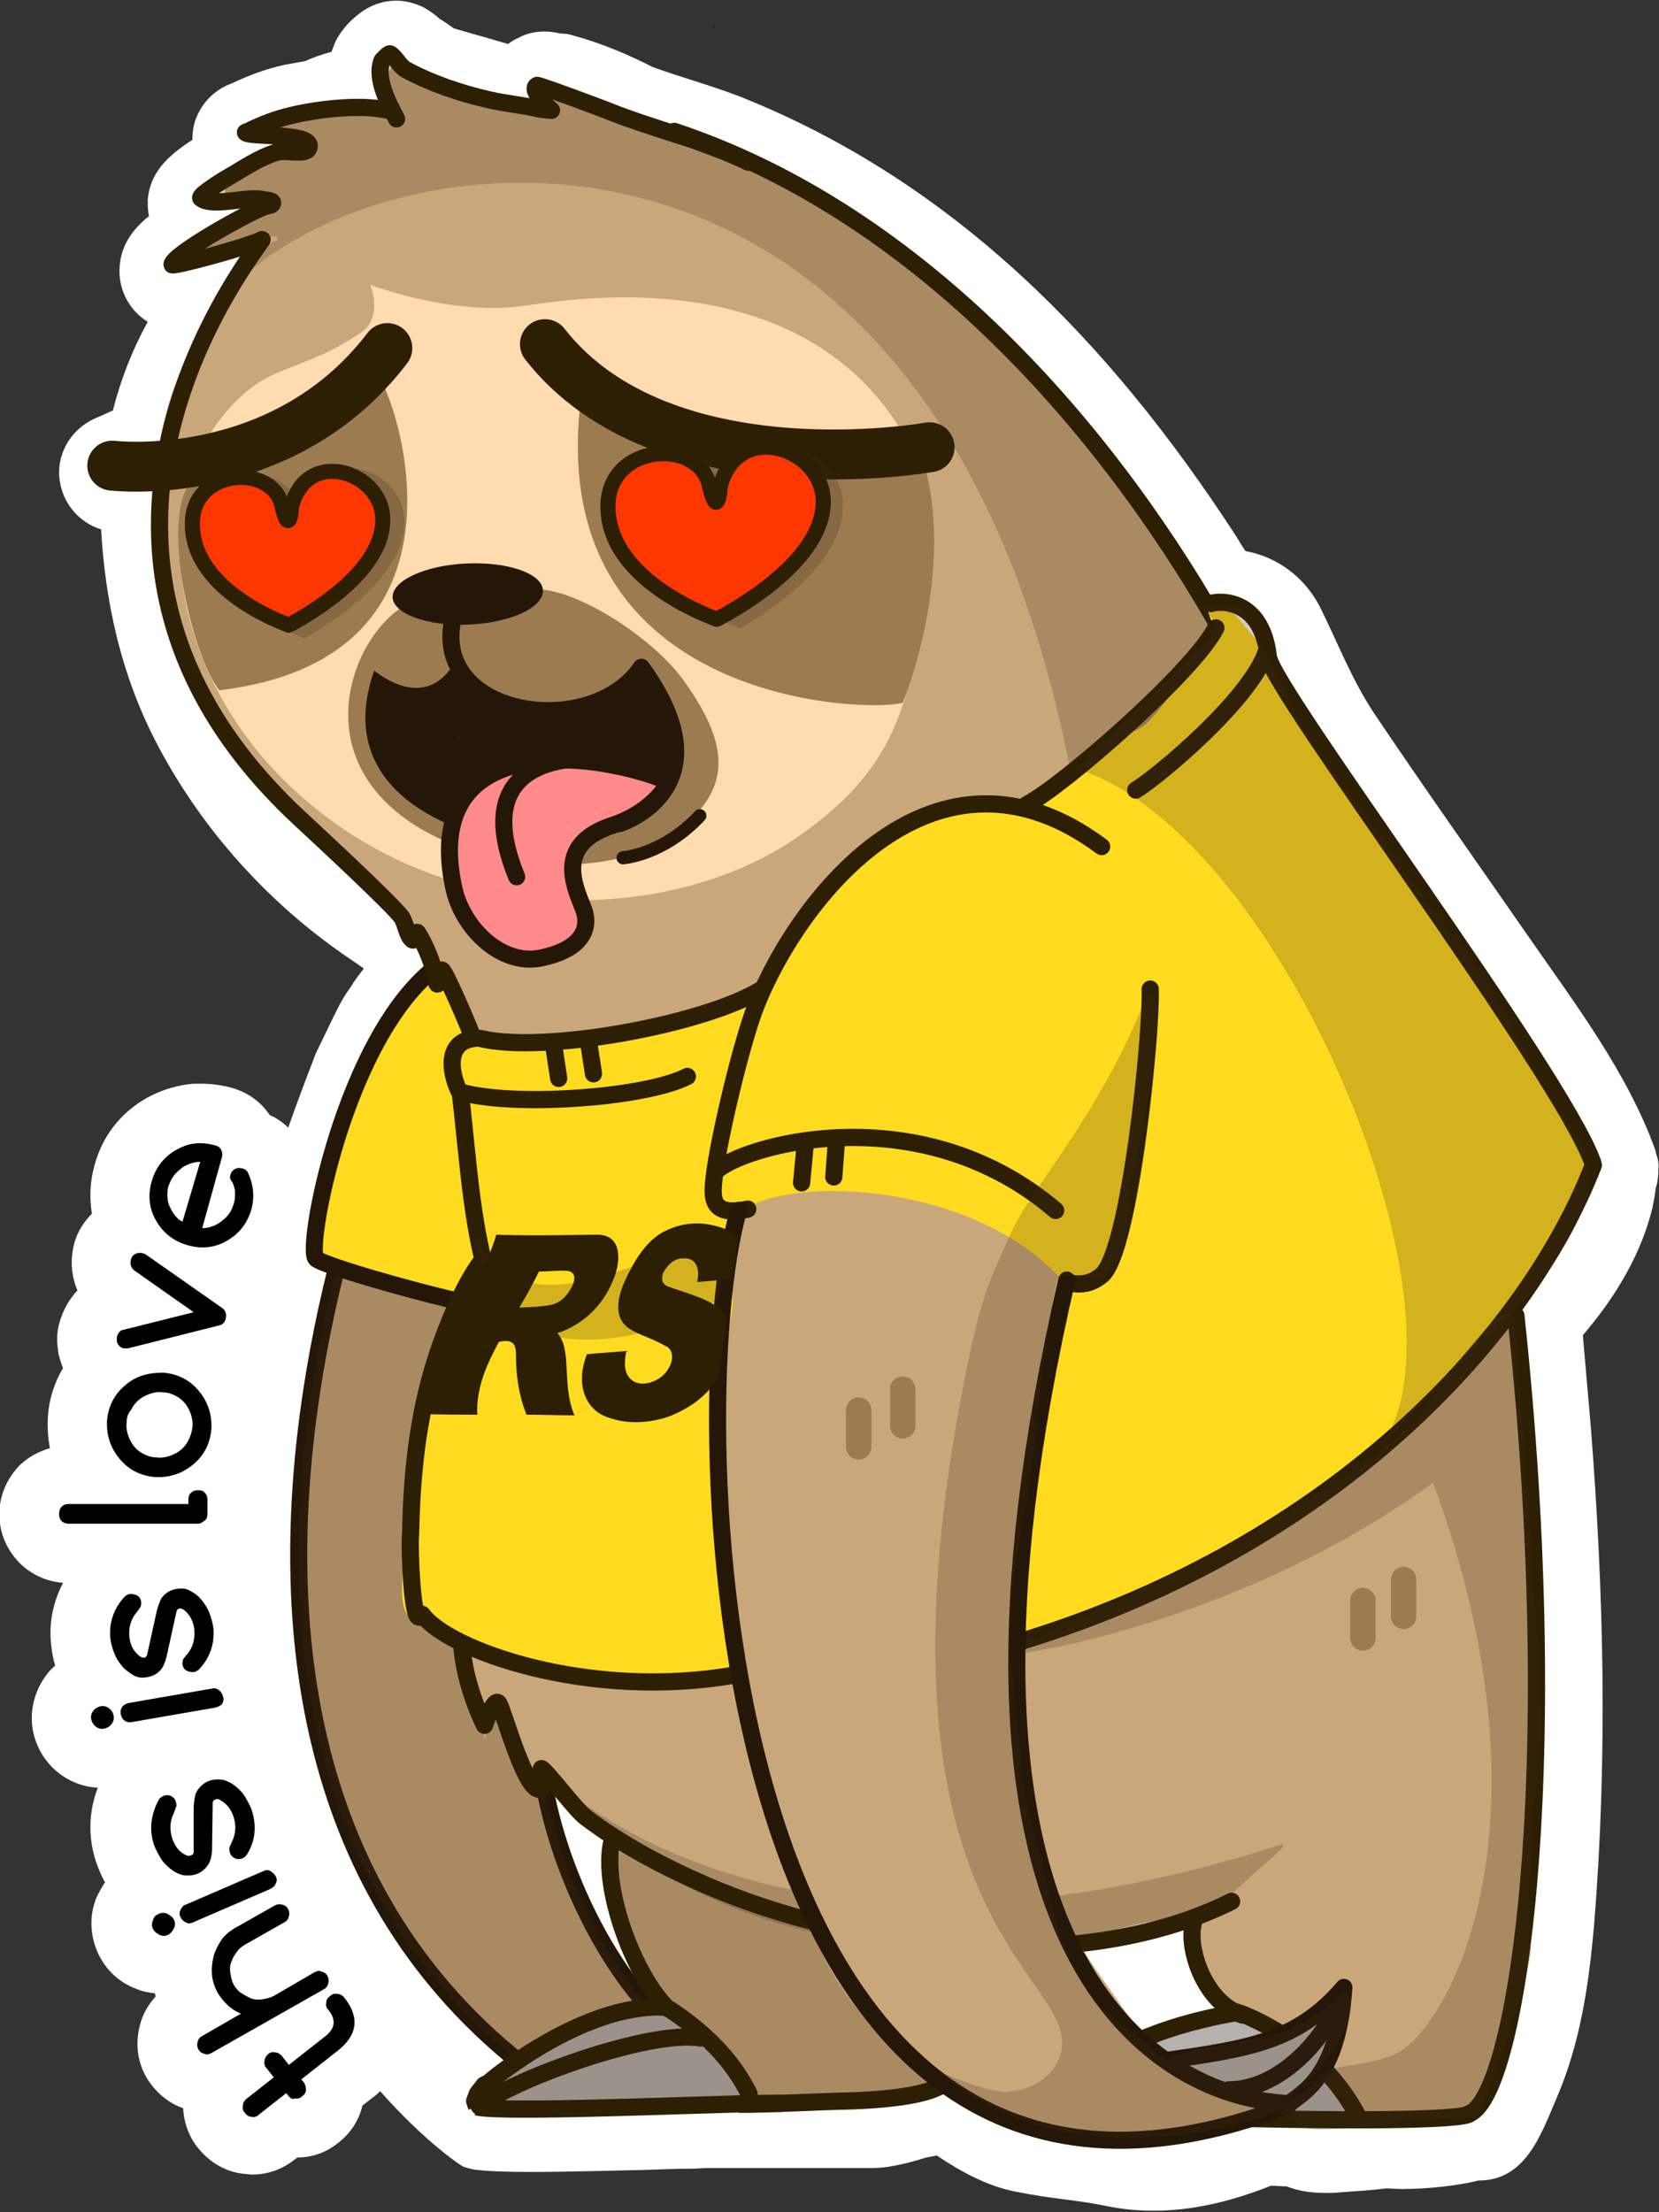 <?xml version="1.0" encoding="utf-8"?>
<!-- Generator: Adobe Illustrator 26.0.3, SVG Export Plug-In . SVG Version: 6.00 Build 0)  -->
<!DOCTYPE svg PUBLIC "-//W3C//DTD SVG 1.1//EN" "http://www.w3.org/Graphics/SVG/1.1/DTD/svg11.dtd">
<svg version="1.1" id="Слой_1" xmlns:x="http://ns.adobe.com/Extensibility/1.0/" xmlns:i="http://ns.adobe.com/AdobeIllustrator/10.0/" xmlns:graph="http://ns.adobe.com/Graphs/1.0/"
	 xmlns="http://www.w3.org/2000/svg" xmlns:xlink="http://www.w3.org/1999/xlink" x="0px" y="0px" width="252.7px" height="336.8px"
	 viewBox="0 0 252.7 336.8" style="enable-background:new 0 0 252.7 336.8;" xml:space="preserve">
<rect x="0" y="0" width="252.7" height="336.8" fill="#333333" stroke="none"/>
<style type="text/css">
	.st0{fill:#FFFFFF;}
	.st1{fill:#CAA77A;}
	.st2{fill:none;stroke:#251707;stroke-width:2.6;stroke-linecap:round;stroke-linejoin:round;stroke-miterlimit:10;}
	.st3{opacity:0.23;fill:#3F2719;}
	.st4{fill:#FFDB1F;}
	.st5{fill:#B6B1AE;}
	.st6{fill:#FFDBAF;}
	.st7{fill:#9D7B51;}
	.st8{fill:none;stroke:#9D7B51;stroke-width:3.87;stroke-linecap:round;stroke-linejoin:round;stroke-miterlimit:10;}
	.st9{fill:#3F2719;}
	.st10{fill:none;stroke:#2D1F04;stroke-width:2.62;stroke-linecap:round;stroke-linejoin:round;stroke-miterlimit:10;}
	.st11{fill:none;stroke:#2D1F04;stroke-width:2.62;stroke-linejoin:round;stroke-miterlimit:10;}
	.st12{fill:none;stroke:#2D1F04;stroke-width:7.6;stroke-linecap:round;stroke-linejoin:round;stroke-miterlimit:10;}
	.st13{fill:#251707;}
	.st14{fill:none;stroke:#2D1F04;stroke-width:3.05;stroke-linecap:round;stroke-linejoin:round;stroke-miterlimit:10;}
	.st15{fill:#2D1F04;}
	.st16{fill:#FC3701;}
	.st17{fill:none;stroke:#2D1F04;stroke-width:2.3;stroke-linecap:round;stroke-miterlimit:10;}
	.st18{fill:#FF8A8A;}
	.st19{fill:none;stroke:#251707;stroke-width:2;stroke-linecap:round;stroke-linejoin:round;stroke-miterlimit:10;}
	.st20{clip-path:url(#SVGID_00000113340398515374635720000008364063346495808429_);fill:#2D1F04;}
</style>
<g>
	<path class="st0" d="M252.3,175.8c-0.1-0.3-0.1-0.6-0.2-0.8c-4.3-11.9-12.5-22.6-19.7-33c-7.7-11.1-15.5-22.1-23.1-33.4
		c-3.5-5.3-5.5-10.7-8.3-16.3c-2.3-4.4-6.4-7.5-11.3-8.4c-0.6-0.9-1.1-1.8-1.7-2.7c-18.9-29-42.6-53.5-75.3-66.5
		c-4.4-1.7-8.9-2.9-13.3-4.5c-3.5-1.8-7.7-3.6-12.1-4.8c-0.6-0.2-1.3-0.3-2-0.3c-0.8-0.2-1.5-0.3-2.4-0.3c-1.4,0-2.8,0.3-4,1
		c-0.5,0.2-1,0.5-1.5,0.9c-1.8-0.5-3.7-1.1-5.6-1.6c-0.9-0.3-1.8-0.5-2.7-0.8c-0.3-0.2-0.7-0.5-1-0.7c-0.3-0.2-0.7-0.5-1.1-0.7
		c-0.6-0.6-1.5-1.2-2.5-1.8c-1.3-0.6-2.7-1-4.1-1c-2.5,0-4.6,1-6.2,2.4c-1.6,1.3-2.8,3-3.3,4.3c-0.1,0.4-0.3,0.7-0.4,1.1
		c-1.6,0.4-2.9,0.9-4,1.4c-1.1,0.2-2.2,0.4-3.3,0.6c-2.7,0.6-5.4,1.6-7.9,2.8c-2.8,1-4.9,3.3-5.7,6.1c-0.2,0.8-0.3,1.7-0.3,2.5
		c-3.9,2.5-6.5,5.1-6.8,9.2c0,0.8,0,1.6,0.2,2.4c-2.5,2-4.5,4.6-4.5,8.4c0,3.2,1.7,6.1,4.3,7.7c-2.3,4.2-4.1,8.7-5.3,13.5l-2.7,1.2
		c-3.7,1.6-6,5.5-5.4,9.5c0.5,3.5,3,6.4,6.3,7.4C16,91,18.2,102.7,24.3,114c12.3,22.9,30.6,32.7,31.1,33.5c-0.7,0.9-1.4,1.8-2,2.8
		c-1.4,2-1.4,2-5.3,10.1c-1.5,3.9-2.9,7.6-4.2,11.3c-0.8-0.8-1.8-1.5-2.8-1.9c-1.4-2.1-3.4-3.5-5.9-4.2c-1.5-0.4-3.1-0.6-4.6-0.6
		c-0.7,0-1.3,0-2,0.1c-2.2,0.3-4.3,1-6.3,2.1c-4,2.3-6.7,5.8-7.9,10.2c-0.7,2.5-0.8,5-0.4,7.4c-0.5,0.5-1,1.1-1.4,1.7
		c-0.8,1.2-1.3,2.5-1.5,3.8c-0.4,2.2-0.1,4.3,0.7,6.2c-0.2,0.2-0.5,0.5-0.7,0.8c-1.1,1.4-1.8,3-2.2,4.7c-0.3,1.4-0.2,2.8,0,4.1
		c0.2,0.8,0.4,1.5,0.7,2.2c-1.3,2.2-2.1,4.6-2.3,7.3c-0.1,1.7,0,3.3,0.3,4.9c-1.7,0.5-3.2,1.3-4.5,2.5c-2,2-3.2,4.7-3.2,7.5
		c0,2.9,1.1,5.5,3.2,7.6c1.8,1.7,4,2.7,6.5,2.9c-1.5,2.9-2.2,6.1-1.8,9.5c0.1,1,0.3,2.1,0.6,3.1c-0.6,0.5-1.2,1.2-1.6,1.8
		c-1.6,2.3-2.3,5.2-1.8,8c0.5,2.8,2.1,5.3,4.4,6.9c1.7,1.2,3.6,1.8,5.5,1.9c-1.4,3.6-1.5,7.5-0.3,11.2c0.4,1.1,0.8,2.2,1.4,3.2
		c-0.5,0.7-0.9,1.5-1.3,2.3c-1.1,2.7-1,5.6,0.1,8.2c1.1,2.6,3.2,4.7,5.9,5.7c0.9,0.4,1.9,0.6,2.9,0.7c0,0.2,0.1,0.3,0.1,0.5
		c-1.1,1.2-2,2.7-2.4,4.4c-0.7,2.7-0.4,5.5,1,7.9c1.3,2.2,3.3,3.9,5.6,4.7c0.1,2.2,0.9,4.4,2.3,6.1c1.8,2.2,4.2,3.6,7,3.9
		c0.4,0,0.8,0.1,1.2,0.1c2.4,0,4.6-0.8,6.5-2.3l0.4-0.3c2.3,0,4.5-0.8,6.3-2.3c1.8-1.4,3.1-3.4,3.6-5.6l1.8-1.4
		c0.3-0.2,0.6-0.5,0.9-0.8c6.9,7.8,12.5,11.5,12.7,11.5c0.3,0.1,0.6,0.2,1,0.3c0.4,0.1,0.8,0.2,1.2,0.2c1.7,0.2,4.2,0.3,8.1,0.3
		c5.2,0,12.3-0.2,17.1-0.3c2.7-0.1,5.3-0.2,7.8-0.2l1.9-0.1l1.3,0h24.1c1.8,0,4.5-0.5,8-1.6c0.5-0.1,1.1-0.2,1.6-0.3
		c3.7,2.5,7.8,4.7,12,5.5c2.5,0.5,5.1,0.9,7.6,1.2c2.3,0.3,4.4,0.6,6.3,1c2.4,0.5,4.8,0.7,7.2,0.7c5.6,0,11.5-1.3,17.8-3.8
		c0.8,0,1.6,0.1,2.4,0.1c1.5,0.6,3.4,1,5.9,1c0.7,0,1.4,0,2.3-0.1c2.6-0.2,4.8-0.3,6.9-0.6c0.8,0,1.6,0.1,2.4,0.1
		c3.4,0,8.2-0.4,11.7-1.3c0,0,0.1,0,0.1,0c7,0,9.4-6.9,11.7-12.3c3.7-8.5,5-17.4,5.8-26.5c2.1-25.6,1.5-50.7-0.5-76.1
		c-0.4-4.6-0.8-9.2-1.2-13.8c5.4-6.3,9-12.8,10.6-19.4c0.2-1,0.4-2,0.5-3c0.3-0.9,0.4-1.8,0.4-2.8
		C252.7,177.4,252.6,176.6,252.3,175.8z M27.4,41.2C27.4,41.2,27.4,41.2,27.4,41.2L27.4,41.2C27.4,41.2,27.4,41.2,27.4,41.2z
		 M46.6,23.2C46.6,23.2,46.6,23.2,46.6,23.2h0.1H46.6z M53.5,16.4c0.1,0,0.1,0,0.2,0c0.1,0,0.2,0,0.3,0
		C53.9,16.4,53.7,16.3,53.5,16.4z M82.8,13.8L82.8,13.8C82.8,13.8,82.8,13.8,82.8,13.8L82.8,13.8z M185.7,92.4c0.1,0,0.2,0,0.2,0
		c0,0,0,0,0,0C185.9,92.4,185.8,92.4,185.7,92.4z"/>
	<path class="st0" d="M42.6,163C42.6,163,42.6,163,42.6,163C42.6,163,42.6,163,42.6,163C42.6,163,42.6,163,42.6,163z"/>
</g>
<g>
	<g>
		<path class="st1" d="M68,149.9c-2.1-1.5-57,112.1,12.8,165.4c14.4,4.2,10.7-1.7,23.4-0.9c2.3,0.1,15.8,1.2,13.6-2.3
			c-3.2-5-8.6,1.7-13.4-1.6c-11.5-7.9-20.7-28.2-22-42.5c-1.2-13,1.1-27.5,7-39.4c3.5-7.1,8.3-18,7.5-26.1
			C95.6,187.7,86,169.2,77.8,157C75.4,153.3,71.4,152.2,68,149.9z"/>
		<path class="st2" d="M68,149.9c-2.1-1.5-57,112.1,12.8,165.4c14.4,4.2,10.7-1.7,23.4-0.9c2.3,0.1,15.8,1.2,13.6-2.3
			c-3.2-5-8.6,1.7-13.4-1.6c-11.5-7.9-20.7-28.2-22-42.5c-1.2-13,1.1-27.5,7-39.4c3.5-7.1,8.3-18,7.5-26.1
			C95.6,187.7,86,169.2,77.8,157C75.4,153.3,71.4,152.2,68,149.9z"/>
		<path class="st3" d="M68,149.9c-2.1-1.5-57,112.1,12.8,165.4c14.4,4.2,10.7-1.7,23.4-0.9c2.3,0.1,15.8,1.2,13.6-2.3
			c-3.2-5-8.6,1.7-13.4-1.6c-11.5-7.9-20.7-28.2-22-42.5c-1.2-13,1.1-27.5,7-39.4c3.5-7.1,8.3-18,7.5-26.1
			C95.6,187.7,86,169.2,77.8,157C75.4,153.3,71.4,152.2,68,149.9z"/>
		<path class="st4" d="M68.8,145.7c-15.5,8.5-22.3,43.8-20.7,45.9c1,1.3,24.9,7.8,27.3,7.5c5.6-0.8,4-2.9,4.9-7
			c2.5-11.2,3.1-22-1.2-32.7c-1.3-3.2-3.5-8-7.2-8.7C69.9,150.3,81.9,138.5,68.8,145.7z"/>
		<path class="st2" d="M68.8,145.7c-15.5,8.5-22.3,43.8-20.7,45.9c1,1.3,24.9,7.8,27.3,7.5c5.6-0.8,4-2.9,4.9-7
			c2.5-11.2,3.1-22-1.2-32.7c-1.3-3.2-3.5-8-7.2-8.7C69.9,150.3,81.9,138.5,68.8,145.7z"/>
		<path class="st5" d="M188.9,306.7c-7.4,3-14.7,2-21.2,7.5c-1.1,0.9-4.7,4.1-4.2,5.7c0.8,2.7,6.7,2,8.8,2.1
			c8.1,0.2,16.5,1.2,24.6,1.4c1.5,0,9.1,0.9,9.4-1.2c0.6-5.2-10.2-9-12.7-11.7"/>
		<path class="st5" d="M102,305.2c-8.3-0.2-17.6,3.5-24.1,8.5c-0.6,0.5-5.7,5.3-5.2,6c1.3,1.9,7.7,0.5,9.6,0.7
			c8.1,0.9,16.8-0.6,25-0.4c1.4,0,6.8,1,7.6-0.6c1.2-2.3-5.3-6.3-6.5-7"/>
		<path class="st1" d="M39.9,37.1c-2.4,0-8.6,12.1-10,14.6c-10.4,18.2-6.6,39.5,1.7,57.8c2.1,4.7,29.8,29.3,29.1,27.7
			c-0.2-0.5,11.5,24.2,15.8,25.3c16.6,4.1,10.3-2.5,26.9-2.5c4.2,0,15.3-4.8,18.7-8.3c2.9-2.9,3.8-6.7,6.2-10
			c3.2-4.5,10.6-9.9,15.8-11.9c5.3-2.1,12-0.8,17.2,0.5c1.3,0.3,5.4,2,6.7,0.7c2.2-2.2,3.2-8.5,2.6-11.2c-1.5-7.3,6.5-0.4,5.1-7.4
			c-1-4.8,11.9-13,9.3-17.2c-31.1-49.6-36.6-47.9-52.4-59.3c-3.9-2.9-12.2-7.8-16.7-10.1c-4.4-2.2-9.2-2.1-13.6-4.3
			c-5.7-2.9-12-6.6-18.1-8.1c-1.6-0.4,0.6,2.3,0.5,2.6c-0.2,0.4-4,0.3-4.5,0.2c-5.1-1-10.4-0.9-15.3-3.1c-0.8-0.4-3.8-3.4-4.8-3.1
			c-2.9,1,1.4,9.1,1.4,9.1s-0.4-0.7-0.7-1c-1.4-1.1-4.6-2-6.4-2.4c-3.9-0.8-5.5,1.7-8.8,2.4c-0.4,0.1-4.3,1.1-4.3,1.2
			c0,0.8,6.2,1.8,6.2,2.6c0,0.7-1.4,0.4-1.7,0.5c-1.8,0.3-12.2,4.6-11.5,6.9c0.3,1,5.8,1,6.9,1.7c0.3,0.2,1,0.2,1,0.2
			s-4.3,0.7-6.4,1.2C32.9,33,27.5,39,32.2,39"/>
		<path class="st1" d="M234.2,248.1c0.8,6.3-1.7,56.8-4.5,62.5c-2.9,5.9-5.3,8.8-5.7,11.1c-0.2,1.4-12.8,2.7-16,1.4
			c0,0-7.4-9.2-9.8-11c-2-1.5-0.5-1.8-5.2-3.8c-2.9-1.2-6.5-1.2-9.2-4c-2.6-2.6-0.5-9.4-3.3-11.3c-2.8-1.8-8.4,0.5-17.3,2.4
			c-8.9,1.9-15.5,1.5-24.1-0.7c-1.5-0.4-1.3,2.5-0.5,5.8c0.8,3.7,2.3,7.9,2.9,8.7c0.4,0.7,4.6,5.5,3.5,6.6
			c-2.2,2.3-18.5,4.5-21.2,4.5c-3.1,0-5.9-1.3-8.8-0.8c-0.7,0.1-2.1,0-2.1,0s1.6,0.7,1.4,0.2c-0.3-0.9-2.2-2.5-2.8-3.3
			c-2.3-3.1-6.1-7.5-8.8-10.1c-2.2-2.2-2.9-4.3-4.4-7.2c-2.1-4.2-3.5-9.4-4.7-14.1c-0.3-1.1,0.4-5-0.6-5.7c-6.4-4.9-7-8.6-10.6-9.2
			c-3.7-0.6-5.4-7.1-6-9.9c-1.4-7-2.7,10-2.7,2.7c0-1.2-4-13-3.2-13.5c1.5-1.1,2.6-0.9,4.3-0.9c6,0,10.9-0.4,16.9,1.2
			c3.9,1.1,7.1,3.6,11.3,4c6.4,0.6,12.8-1,19.2-0.5c6.2,0.5,11.4,1.5,16.6,0.5c1.2-0.2,7.9,6.8,8.6,6.1c0.9-0.9-1.7-13,0.3-13.5
			c3.5-0.9,6.3,2.6,9.6,3.2c8.1,1.6,14.7-9.7,14.3-13.9c-0.4-4.2,14.1-3.9,15.4-7.1c1.4-3.5,4.1,3.9,5.5,0.2
			c1.7-4.6-0.3-11.4-1.3-16.1c-0.6-3-3.3-11-1.8-14.1c2.7-5.3,19.6-13.9,25.3-15.2c5.2-1.2,11.1-2.3,16.4-0.9
			c6.5,1.6-2.4,9.5-0.4,22.8c0.8,5.4,4.1,26.5,3.9,42.6"/>
		<path class="st6" d="M28.5,74.2c2-8.1,7.5-13.9,11.3-16.2c3.8-2.3,8.6-2.9,15.1-7.3c3.6-2.4,1.5-7.3,1.5-7.3
			c1.3,0.4,13.2,4.8,23.9,3.1c26.8-4.2,47.8,2.4,57.8,20.5c2.2,4.1,5.7,13.4,3.3,23.8c-3.4,15.1-3.6,25.4-20,36.7
			c-19.5,13.5-55.9,14.9-79.7-10.3C31.2,106,24.7,89.4,28.5,74.2z"/>
		<path class="st7" d="M67.6,91.6c-6.8-3.4-17.9,10.5-13.6,23.1c5.9,17.2,37.2,21.6,49.2,11.9c7.3-5.9,8.9-11.9,1-22.9
			C99,96.4,85,87.7,79.2,90.1"/>
		<path class="st7" d="M28.5,74.2c-3.7,6.7,0.9,25.7,4.9,30.9c41.2-4.9,26.5-45.5,24.3-47.6c-1.2-1.2-17.1,13.7-19.5,14.1
			C34.8,72.4,30,71.5,28.5,74.2z"/>
		<path class="st7" d="M88.6,59.8c-6.5,47.3,43.4,48.8,48.9,47.2c2.1-5.1,8.8-25.8,1.4-41.3c-0.7-1.4-10.7,3.2-12.1,3.5
			C115,71.2,89.2,55.2,88.6,59.8z"/>
		<line x1="122.3" y1="199.4" x2="122.2" y2="205.1"/>
		<line class="st8" x1="122.3" y1="199.4" x2="122.2" y2="205.1"/>
		<line x1="207.6" y1="243.7" x2="207.6" y2="249.4"/>
		<line class="st8" x1="207.6" y1="243.7" x2="207.6" y2="249.4"/>
		<line x1="213.8" y1="240.5" x2="213.8" y2="246.1"/>
		<line class="st8" x1="213.8" y1="240.5" x2="213.8" y2="246.1"/>
		<path class="st3" d="M27.6,38.8c4,0,7.5-1.1,11.4-2c1.1-0.3,3.3-1.5,3.3-0.3c0,0.2-0.5,0.2-0.7,0.3c-3.4,2-6.1,4.9-8,8.4
			c-0.7,1.2-2.5,4.5-2,3.7c15.3-27.7,113.5-48.8,133,77.3c0.2,1-14-0.2-13,0.1c2,0.7,3.3,21.2,5.8,22.1c1.1,0.4,11.1-17.5,12-18.1
			c1.4-1,25.4-5.2,18.6-26.8c-11.4-35.9-56-69.9-59.8-72c-14.4-8-43.9-16.9-44.6-17.1c-0.1,0-2.7,1.6-4,1.3
			c-4.8-0.8-10.2-2.6-15.1-4c-0.7-0.2-5.2-3.7-5.4-3.3c-0.5,1.1-0.9,7.2-0.3,8c0.4,0.6,2.8-0.3,2-0.3c-6.2,0-14.1,2-20.8,3.3
			c-0.2,0-0.7,0.1-0.7,0.3c0,1.9,8.7,0.7,8.7,2c0,1-12.1,4.4-13.7,5.7c-0.5,0.4-2.5,1.9-2,2.3c1.6,1.6,5.6-0.4,7.7,0.7"/>
		<path class="st9" d="M123.7,293.6c0,0.2,0,0.4,0,0.7"/>
		<path class="st3" d="M95.5,281.6c-1.6-1.5-2.2,6.8-2.1,7.5c0.5,6.4,3.3,11.8,7.2,16.9c0.1,0.2-0.8-1.5-0.9-1.3
			c-0.2,0.7-4.4,2.5-5.2,2.6c-2.4,0.5-24.5,8.8-21.4,13.4c0.1,0.1,22.9-0.3,24.8-0.3c12.4,0,22.1,0,34.5,0c1.8,0,10.8-2.6,11.8-4.1
			c1.4-2.1-3.1-9.5-3.8-11.3c-0.4-1-2.2-9.9-2.4-10c-3.9-2.6-12.6-1.6-17-2.7C113.8,290.5,100.9,286.8,95.5,281.6z"/>
		<path class="st3" d="M186.5,290.2c-1-1.1,11.7-10.3,8.5-9.3c-78,25-109.6-10.4-110.4-9.2c-0.3,0.4,4.3,4,4.6,4.4
			c5,5.5,9.8,8.3,16.5,11.7C142.1,306,187.7,291.6,186.5,290.2z"/>
		<path class="st10" d="M39.9,36.5c-0.1,0.8-38.3,46.5,5.2,87.6c2.9,2.7,14.9,13.8,16.1,15.6c0.6,0.9,0.8,2.8,1.6,3.4
			c0.4,0.3,0.6-1.4,0.8-1.1c1.1,1.7,1.9,3.8,2.5,5.6c0.2,0.7,0.4,2.8,0.6,2.1c0.1-0.2-0.2-1.9,0.6-2c0.4-0.1,4.3,9,4.6,10"/>
		<path class="st10" d="M39.9,36.5c-2.2,1.1-13.7,4.2-13.7,3.8c0-1.5,12-8.2,14.3-8.9c0.3-0.1,0.9-0.1,1-0.4
			c0.2-0.5-0.9-0.5-1.4-0.6c-2.3-0.6-7.7,1.2-9.5-0.2c-0.5-0.4,3.5-2.8,3.8-3c2.5-1.4,5-3.2,7.7-4c1.6-0.5,5,0.7,5-1
			c0-2-9-1.3-9.7-2c-0.1-0.1,0.3-0.1,0.4-0.2c2-1,4.3-1.9,6.5-2.4c4.1-1,11.4-1.9,15.5-0.6"/>
		<path class="st10" d="M60.4,18.1c-1.2-2.3-3.3-6.2-2.2-8.9c0.1-0.1,1-1.1,1.2-1c0.8,0.4,1.4,1.8,2.4,2.4c3.9,2.1,8.3,3.6,12.7,4.6
			c2.6,0.6,5.2,0.8,7.7,1.4c0.6,0.1,1.8,0.2,1.8,0.2s-3.5-3.1-2.2-3.8c0.2-0.1,10.2,3.6,11.1,4c7.1,2.8,14.3,4.4,21.1,7.7"/>
		<path class="st10" d="M70.3,248.8c-0.1,6.9,3.5,13.9,3.5,13.9s1.5-4.5,2.2-3.3c0.8,1.4,4.1,13.7,6.3,13c0.1,0,0-3.3,0.2-3.1
			c0.8,0.4,5.2,6.3,6.7,7.4c5.4,4.1,11.8,7.5,18,10.2c23.1,10.1,57.4,14.1,80.4,2.6"/>
		<path class="st10" d="M93.4,279.7c-2.2,6.7,3,21,8.3,26.1"/>
		<path class="st10" d="M138.3,295.9c0.2,4.7,2.1,14.8,5.9,18.6"/>
		<path class="st10" d="M100.9,305.6c-12.2-0.4-26.1,11-27,12"/>
		<path class="st10" d="M112.8,320.4c5,0,11.2-0.4,16.3-0.5c3-0.1,16.5-0.5,15.7-4.7"/>
		<path class="st10" d="M182.1,291.9c-1.8,3.5,1,12.9,7.1,14.9"/>
		<path class="st10" d="M230.9,200.3c7.6,71.2-0.1,119.7-7.3,121.6"/>
		<path class="st10" d="M188.5,306.4c-17.2,3-23.8,9-27.9,14.1"/>
		<path class="st10" d="M160.7,320.8c1.8,1.5,61.6,3,63.2,1"/>
		<path class="st10" d="M102.7,20c36.1,12,64.5,43.2,82.8,75.1"/>
		<path class="st10" d="M102.1,306c5.1,3.4,9.3,7.4,12,12.8"/>
		<path class="st10" d="M189.1,306.6c7.7,3.1,14.3,8.8,18,16.1"/>
		<path d="M72.6,320.8c4.8,1.1,44.4-0.9,46.7-0.5"/>
		<path class="st11" d="M72.6,320.8c4.8,1.1,44.4-0.9,46.7-0.5"/>
		<polyline points="74.2,317.2 73.7,317.5 72.7,318.8 72.3,319.9 72.6,320.8 		"/>
		<polyline class="st11" points="74.2,317.2 73.7,317.5 72.7,318.8 72.3,319.9 72.6,320.8 		"/>
		<path class="st10" d="M73,320.7c4.7-3.9,25.8-11.7,33.7-10.4"/>
		<path class="st10" d="M162.5,320.6c7.3-3.7,16.2-6.3,25-7.4c3.8-0.5,7.6-0.6,11.3-0.5"/>
		<path class="st12" d="M83,52.4c18,23,58.6,15.7,58.6,15.7"/>
		<path class="st12" d="M59,53C43,74,17.1,70.9,17.1,70.9"/>
		<path class="st13" d="M59.8,91c-0.1-2.6,4.9-4.9,11.2-5.2c6.3-0.3,11.6,1.5,11.7,4.1c0.1,2.6-4.9,4.9-11.2,5.2
			C65.2,95.4,60,93.5,59.8,91z"/>
		<path class="st14" d="M116.1,70.9c0.2-0.1,0.4-0.3,0.6-0.4"/>
		<path class="st15" d="M108.6,4c0-0.1,0.1-0.1,0.2-0.1c0.1,0,0.2,0,0.2,0.1c0,0.1-0.1,0.1-0.2,0.1C108.6,4.1,108.6,4,108.6,4z"/>
		<path class="st15" d="M110.4,75.3c-0.3,0-0.6-0.1-0.9-0.1"/>
		<path class="st4" d="M71.1,159.1c1.1-0.7-3,1.3-2.2,4.7c1.6,6.4,1.2,14.2,3,20.8c0.4,1.4,2.5,6.3,2.2,7.5c-0.5,2-3.6,4.5-4.5,6.8
			c-2.8,6.9-5.9,15.6-6.8,22.9c-0.5,3.9,0.6,8.5-0.4,12.4c-0.7,2.9-2.4,9.6,0.4,11.5c1.6,1.1,2.2-0.2,3.8,0.2c2.1,0.5,4.4,4.4,7,5
			c8,2,28.3,8.8,36.2,3.6c1.7-1.1,2.4-6.1,0.4-6.1c-1.8,0-1.3,4.1,0,5.4c0.9,0.9,6.4,0.8,7.7,0.5c6.5-1.3,13.7-2.5,20.4-3
			c3.2-0.3,6.7,1.1,9.9,0c9.6-3.2,19.3-5.7,28.9-9.5c5.5-2.2,9.9-6.6,15.1-9.5c14.5-8.1,26.2-19.1,35.3-32.8
			c4.4-6.6,13-13,14.7-21.3c1.3-6.6-7.7-14.7-11.3-19.5c-9-12-16-25.5-25.1-37.7c-2.4-3.1-6.2-6.9-7.2-10.9
			c-0.6-2.2-10.9-20.6-14.3-18.3c-0.8,0.5,2.9,5,1.8,5.6c-3.9,1.9-7.6,8.9-11.3,12.6c-1.6,1.6-4.4,1.9-6.3,3.4
			c-3.7,2.9-7.7,8.7-12.6,9.9c-2.3,0.6-4.2-1.2-6.5-0.9c-3.7,0.5-13.3,3-16,5.7c-3.5,3.5-9,8.9-11.7,12.9c-1.9,2.9-2.8,6.9-5.4,9.5
			c-7.3,7.3-21.6,3.9-30.7,7.5c-4.5,1.8-10.2-0.6-14.7,0.5C70.1,158.7,68,161,71.1,159.1z"/>
		<path class="st4" d="M71.1,160c1.1-0.7-3,1.3-2.2,4.7c1.6,6.4,1.2,14.2,3,20.8c0.4,1.4,2.5,6.3,2.2,7.5c-0.5,2-3.6,4.5-4.5,6.8
			c-2.8,6.9-5.9,15.6-6.8,22.9c-0.5,3.9,0.6,8.5-0.4,12.4c-0.7,2.9-2.4,9.6,0.4,11.5c1.6,1.1,2.6,2,4.1,2.4c2.1,0.5,4,2.2,6.6,2.8
			c8,2,28.3,8.8,36.2,3.6c1.7-1.1,2.4-6.1,0.4-6.1c-1.8,0-1.3,4.1,0,5.4c0.9,0.9,6.4,0.8,7.7,0.5c6.5-1.3,13.7-2.5,20.4-3
			c3.2-0.3,6.7,1.1,9.9,0c9.6-3.2,19.3-5.7,28.9-9.5c5.5-2.2,9.9-6.6,15.1-9.5c14.5-8.1,27.3-17.2,36.4-30.9
			c4.4-6.6,12-14.9,13.6-23.2c1.3-6.6-7.7-14.7-11.3-19.5c-9-12-16-25.5-25.1-37.7c-2.4-3.1-6.2-6.9-7.2-10.9
			c-0.6-2.2-7.5-18.7-14.3-18.3c-0.9,0.1,2,4.4,0.9,5c-3.9,1.9-6.7,9.5-10.4,13.1c-1.6,1.6-4.4,1.9-6.3,3.4
			c-3.7,2.9-7.7,8.7-12.6,9.9c-2.3,0.6-4.2-1.2-6.5-0.9c-3.7,0.5-13.3,3-16,5.7c-3.5,3.5-9,8.9-11.7,12.9c-1.9,2.9-2.8,6.9-5.4,9.5
			c-7.3,7.3-21.6,3.9-30.7,7.5c-4.5,1.8-10.2-0.6-14.7,0.5C70,159.5,67.9,161.9,71.1,160z"/>
		<path class="st13" d="M69.3,100.8c-4.6,7.9-12,1.5-12.3,1.3c-6.3,17.8,11.1,24.5,19.9,25.9c9.1,1.5,18.8-3.3,24.8-10.8
			c3.3-4.2,1-11.7-3.9-15c-0.3-0.2-5.2,4.2-6.7,4.7C83.9,109.3,71.7,107.6,69.3,100.8z"/>
		<path class="st1" d="M162.1,195.3c1,1.1-0.1-0.6-2.4,10.3c-3.6,16.9-7.6,43.4-1.9,73.6c2.7,14,9.5,20.6,17,32
			c2.7,4,7.6,6,12.6,7.1c1.7,0.4,8.7,2.3,7.2,3c-8.1,4-16.4,6.7-25.1,5c-4.3-0.9-9.5-1.3-13.9-2.2c-4.7-0.9-10.2-5.1-14-7.8
			c-4-2.8-6.5-5.1-9.7-8.8c-9.8-11.2-11.4-23.9-15.4-37.5c-1.7-5.8-2.9-7.9-3.9-18c-1-10.1-2.7-29.1-2.7-29.1s0.2-16.3,1.5-22.8
			c1-5.2-2.5-12.8,1.9-15.9C121,178.9,149,180.1,162.1,195.3z"/>
		<path class="st3" d="M45.2,76.8c-1.8-7-14.6-6-14.6,3.4c0,11.5,15.9,16.9,15.7,17s15.5-7.9,15.3-17.9c-0.1-7.9-12.1-12-14.7-2.5
			c-0.2,0.7-0.1,2.1-0.5,2.7C45.9,80.1,45.2,76.8,45.2,76.8z"/>
		<path class="st3" d="M111.5,74.3c-1.9-7.4-15-6.3-14.9,3.5c0,12.2,16.3,17.9,16.1,17.9c-0.2,0,15.9-8.3,15.7-18.9
			c-0.1-8.3-12.4-12.7-15.1-2.6c-0.2,0.7-0.1,2.2-0.6,2.8C112.1,77.8,111.5,74.3,111.5,74.3z"/>
		<path class="st10" d="M167.8,128.9c-25.4-18.9-46.1,7.8-52.6,24.1c-2.2,5.5-5.7,20.2-6.4,26.1c-0.4,3.3-0.6,6.2,5.1,5"/>
		<path class="st10" d="M109,178.4c3.4-3.7,30.7-12.1,51.8,5.9"/>
		<path class="st10" d="M162.7,195.3c0.7,0.1,2.9,0.8,5.2-1.2c4.2-3.8,7.5-36.3,7.3-43.5"/>
		<path class="st10" d="M156.4,122.5c5.5-2.8,25.5-20.3,28.8-26.9"/>
		<path class="st10" d="M72.3,158.1c-4.4,0.5-3.8,5-2.4,8"/>
		<path class="st10" d="M70.1,166.4c1.3,10.5,1.7,22.1,5.5,32.1"/>
		<path class="st10" d="M73.6,191.7c-3.1,3.9-5.8,11-6.9,14.3c-2.5,7.4-3.6,15.1-4,22.9c-0.1,1.8-0.1,3.6-0.2,5.4
			c-0.1,1,0.2,12.5,1.4,11.9"/>
		<path class="st10" d="M64.3,245.8c3.8,5.4,25.4,13.2,47.8,9.2"/>
		<path class="st10" d="M242.7,177.4c-10,25.8-38.9,57.7-87.1,72.5"/>
		<path class="st10" d="M184.5,91.9c0-0.2,7.6-1.7,8.7,8.1c0.5,4.9,44.5,63.3,49.4,77"/>
		<path class="st10" d="M73.1,158.1c9.7,2.4,34.1-2.1,42.8-7.4"/>
		<path class="st10" d="M70.2,166.3c4.4,1.2,11.9,1.4,19,0.8c6.5-0.5,12.6-1.7,15.5-3.2"/>
		<path class="st10" d="M192.9,99.2c-2.5,7.4-16.6,19.1-19.9,21.1"/>
		<path class="st16" d="M42.9,76.8c-1.7-6.3-13.7-5.4-13.6,3c0,10.5,14.9,15.4,14.7,15.4c-0.2,0,14.5-7.1,14.3-16.2
			c-0.1-7.1-11.3-10.9-13.8-2.2c-0.2,0.6-0.1,1.9-0.5,2.4C43.5,79.8,42.9,76.8,42.9,76.8z"/>
		<path class="st17" d="M42.9,76.8c-1.7-6.3-13.7-5.4-13.6,3c0,10.5,14.9,15.4,14.7,15.4c-0.2,0,14.5-7.1,14.3-16.2
			c-0.1-7.1-11.3-10.9-13.8-2.2c-0.2,0.6-0.1,1.9-0.5,2.4C43.5,79.8,42.9,76.8,42.9,76.8z"/>
		<path class="st16" d="M108,73.7c-1.9-7.1-15.4-6.1-15.4,3.4c0,11.7,16.8,17.2,16.6,17.2c-0.2,0,16.4-8,16.2-18.1
			c-0.2-8-12.7-12.2-15.6-2.5c-0.2,0.7-0.1,2.1-0.6,2.7C108.7,77,108,73.7,108,73.7z"/>
		<path class="st17" d="M108,73.7c-1.9-7.1-15.4-6.1-15.4,3.4c0,11.7,16.8,17.2,16.6,17.2c-0.2,0,16.4-8,16.2-18.1
			c-0.2-8-12.7-12.2-15.6-2.5c-0.2,0.7-0.1,2.1-0.6,2.7C108.7,77,108,73.7,108,73.7z"/>
		<path class="st18" d="M101.7,118.9c0.2,0.3-2.7-1.5-10.1-2.7c-7.3-1.2-26.9-2-22.5,18.9c1.3,6.2,7.2,11.9,13.1,10.8
			c7.1-1.4,7.7-5.1,6.6-7.7c-1.3-3.3-4.3-9.6,4.4-12.5C99.1,123.8,101.9,119.6,101.7,118.9z"/>
		<path class="st2" d="M101.7,118.9c0.2,0.3-2.7-1.5-10.1-2.7c-7.3-1.2-26.9-2-22.5,18.9c1.3,6.2,7.2,11.9,13.1,10.8
			c7.1-1.4,7.7-5.1,6.6-7.7c-1.3-3.3-4.3-9.6,4.4-12.5C99.1,123.8,101.9,119.6,101.7,118.9z"/>
		<path class="st2" d="M94.4,115.8c-5.9-1-23.5-1.3-15.7,17.7"/>
		<path class="st2" d="M112.5,184.3c-8.8,30-4.9,170.3,83.7,136.3"/>
		<path class="st5" d="M177.8,313.7c12.4-1.8,19.8-2.8,26.9-11.1c-0.9,14.1-6.6,16.1-8.7,18"/>
		<path class="st2" d="M177.8,313.7c12.4-1.8,19.8-2.8,26.9-11.1c-0.9,14.1-6.6,16.1-8.7,18"/>
		<path class="st2" d="M162.5,194.9c-23.1,100,11.6,124.4,33.9,125.4"/>
		<path class="st2" d="M187.1,318.2c8.7,0,16-9.5,17.2-14.8"/>
		<path class="st4" d="M148.2,208.1c0-0.1,0-0.2,0-0.4"/>
		<path class="st2" d="M69.1,93.8c-3.9,15.2,20.7,19.3,28.6,7.8c6.1,8.4,6,14.1,4,17.8c-1.9,3.6-5.6,5.4-7.3,6"/>
		<line class="st10" x1="84.3" y1="158.9" x2="85.1" y2="164.2"/>
		<line class="st10" x1="89.6" y1="158.3" x2="90.4" y2="163.5"/>
		<line class="st10" x1="122.6" y1="174.8" x2="122.1" y2="180.1"/>
		<line class="st10" x1="127.4" y1="173.9" x2="127" y2="179.2"/>
		<line x1="130.8" y1="214.7" x2="130.8" y2="220.3"/>
		<line class="st8" x1="130.8" y1="214.7" x2="130.8" y2="220.3"/>
		<line x1="137.5" y1="211.5" x2="137.5" y2="217.1"/>
		<line class="st8" x1="137.5" y1="211.5" x2="137.5" y2="217.1"/>
		<path class="st3" d="M164.5,117.2c31.5,10.7,60.9,83.7,45.6,103.3c-0.7,0.8,14.4-15.2,15-15.8c7.3-6.1,14.6-14.4,16.9-23.7
			c1.5-5.9-5-11.6-7.4-16.4c-3.3-6.5-7.5-14.9-12.1-20.7c-8.2-10.2-15-20.7-22.8-31.2c-2.1-2.8-9.5-20.1-11.2-20.5
			c-0.4-0.1-4.9-0.1-4.9,0.3c0,1.9,1.8,0.5,0.9,3.8C184,99,162.8,116.6,164.5,117.2z"/>
		<path class="st13" d="M164.1,76.5c0.2,0,0.4,0,0.5,0"/>
		<path class="st3" d="M72.7,188.5c5.4,12,19,5.6,25.3,3.9c6.3-1.7,13.5-4.2,11.7,4.8c-0.5,2.5-23.8,13.2-34,1.2
			C74.5,197,71.2,185.3,72.7,188.5z"/>
		<path class="st3" d="M143,315.5c-0.7-0.6,6.9,3.2,10.4,3c4.4-0.2,9-3.5,8.3-8.4c-1.4-10.6-30-22.6-14.8-100
			c2.6-13.2,3.8-14.9,7-22.2c3.3-7.3,13.8-18.3,20.8-36.4c-0.1,1.4,5.1-4.8-2.3,27.5c-1,4.4,0,12.3-3.9,15c-1.6,1.1-5.4-0.6-7.3,0.6
			c-0.6,0.4-3.2,19.4-3.3,21.7c-0.5,10.5-4.1,21.7-4,32c0,6.9,1,12.9,1.6,19.3c0.5,6.4,1.1,8.4,2,11.5c3.1,11.3,4,23.2,14.3,29.8
			c2.7,1.7,5.7,5.3,6,4.7c0.7-1.3,15.1-3.2,17.1-4c2.8-1.2,5.8-2.8,8.1-4.9c0.1-0.1,1.5-1.5,1.6-1.5c5.2,4-8.6,18.1-12.5,19.2
			C170.3,329,153.4,324.4,143,315.5z"/>
		<path class="st3" d="M229.6,200c-2.6,0.3-9.4,9.5-11.8,13.8c-0.4,0.4-0.4,0.4-0.8,0.9c-13.7,15.5-60.4,35.2-60.4,35.2l-0.7,1.8
			c0,0,32.5-4.4,62.4-25.9c19.6,53.3,1.8,83.7-5.9,87c-4.7,2-9.7,1.5-10.8,3c-3.3,4.2-9.3,5.3-8.4,5.6c6.2,1.6,3.2,3.2,9.6,2.8
			c11.8-0.7,9.9-1.8,21.7-1.8c1.5,0,9-23.2,8.7-25.7c-1-7.8,0.6-24.8,1.7-32.5c0.3-2.4-3.9-60.9-4.3-63.3
			C230.3,200.2,230,200,229.6,200z"/>
		<path d="M69.5,112.1c-0.5,0-0.2-0.1-0.6,0.4"/>
		<path class="st19" d="M106.6,124.2c-5.6,6-11.7,6.4-11.7,6.4"/>
		<g>
			<defs>
				<rect id="SVGID_1_" x="38.1" y="175.1" width="82.4" height="57"/>
			</defs>
			<clipPath id="SVGID_00000130608848316593905830000009612687283106672054_">
				<use xlink:href="#SVGID_1_"  style="overflow:visible;"/>
			</clipPath>
		</g>
		<g>
			<defs>
				<polygon id="SVGID_00000181053300410570286020000000462273956635628473_" points="62.9,179.6 113.6,179.6 108.3,218.3 
					42.7,224.5 				"/>
			</defs>
			<clipPath id="SVGID_00000042729374449399315760000005428448983748409993_">
				<use xlink:href="#SVGID_00000181053300410570286020000000462273956635628473_"  style="overflow:visible;"/>
			</clipPath>
			<path style="clip-path:url(#SVGID_00000042729374449399315760000005428448983748409993_);fill:#2D1F04;" d="M75.6,188
				c6.8,0.2,11.4,0,15.4,0c3.3,0,3.7,3.1,2.7,6.1c-1.4,4.1-4.3,7.1-8,8.6c-0.2,0.1-0.4,0.1-0.8,0.3c2.3,2.5,0.6,7.8,2.6,12.5
				c-2.6,0-4.8-0.1-7.3-0.1c-1.2-3-1.6-6-1.6-8.9c0-1.6-0.2-2.7-2.6-2.2c-1.9,3.5-3.5,7.1-3.3,11.1c-2.7,0-5.4,0-8.5-0.1
				C64.6,205,72.7,197.7,75.6,188z M82.1,193.6c-0.9,1.8-1.8,3.5-3,5.5c1.7-0.1,3.2-0.1,4.7-0.4c1.3-0.2,2.5-1.2,3.2-2.6
				c0.8-1.4,0.6-2.5-0.6-2.6C85.1,193.4,83.7,193.6,82.1,193.6z"/>
			<path style="clip-path:url(#SVGID_00000042729374449399315760000005428448983748409993_);fill:#2D1F04;" d="M114,194.6
				c-3,0.2-5.4,0.4-7.8,0.6c0.5-2.4-0.4-3.7-2.1-3.6c-1.1,0-2.1,0.5-3.1,2.2c-0.4,1.4,0.1,1.8,0.8,2.1c1.3,0.5,2.8,0.9,4.3,1.5
				c0.9,0.3,1.7,0.7,2.6,1.2c5.3,3.1,2.3,11.5-3.2,15.2c-1.8,1.2-3.8,2.1-5.5,2.4c-2.8,0.6-5.4,0.4-7.7-0.5
				c-3.1-1.2-4.7-4.9-2.9-9.5c1.9-0.2,3.9-0.3,6-0.5c-0.1,0.6-0.2,1.1-0.2,1.6c-0.2,2.7,1.8,4.1,4.4,3c1.2-0.5,2.1-1.4,2.6-2.7
				c0.4-1.2,0.1-2.2-0.7-2.6c-0.7-0.4-1.4-0.7-2-1c-1.4-0.6-2.8-1.1-3.8-1.8c-2-1.5-1.9-4.1-0.5-7.2c1.6-3.5,3.6-6.5,6.4-7.7
				c2.6-1.2,5.4-1.4,8.5-0.3C113.3,188,115,190.4,114,194.6z"/>
		</g>
	</g>
	<g>
		<path d="M44,319.2l-0.4-0.5l-4.2,3.3c-0.3,0.3-0.7,0.4-1.1,0.3c-0.4,0-0.7-0.2-1-0.6c-0.3-0.3-0.4-0.7-0.3-1.1
			c0-0.4,0.2-0.7,0.5-1l4.2-3.3l-1.1-1.4c-0.3-0.3-0.4-0.7-0.3-1.1c0-0.4,0.2-0.7,0.5-1c0.3-0.3,0.7-0.4,1.1-0.3
			c0.4,0,0.7,0.2,1,0.5l1.1,1.4l5.6-4.4c1.5-1.2,1.6-2.5,0.4-4c-0.3-0.3-0.4-0.7-0.3-1.1c0-0.4,0.2-0.7,0.6-1
			c0.3-0.3,0.7-0.4,1.1-0.3c0.4,0,0.7,0.2,1,0.5c2.4,3,2.1,5.7-0.9,8.1l-5.6,4.4l0.4,0.5c0.2,0.3,0.3,0.7,0.3,1.1
			c0,0.4-0.2,0.7-0.6,1c-0.3,0.3-0.7,0.4-1.1,0.3C44.6,319.7,44.3,319.5,44,319.2z"/>
		<path d="M47.9,300.3c0.4-0.2,0.7-0.3,1.1-0.1c0.4,0.1,0.7,0.3,0.9,0.7c0.2,0.4,0.2,0.7,0.1,1.1c-0.1,0.4-0.3,0.7-0.7,0.9
			l-17.1,9.7c-0.4,0.2-0.7,0.3-1.1,0.1c-0.4-0.1-0.7-0.3-0.9-0.7c-0.2-0.4-0.2-0.7-0.1-1.1c0.1-0.4,0.3-0.7,0.7-0.9l5.9-3.4
			c-1.5-0.6-2.6-1.7-3.5-3.1c-0.5-0.9-0.8-1.8-0.9-2.7c-0.1-1,0-1.9,0.2-2.8c0.2-0.9,0.7-1.8,1.2-2.6c0.6-0.8,1.3-1.4,2.2-1.9l6-3.4
			c0.4-0.2,0.7-0.2,1.1-0.1s0.7,0.3,0.9,0.7c0.2,0.4,0.2,0.7,0.1,1.1s-0.3,0.7-0.7,0.9l-6,3.4c-0.5,0.3-1,0.7-1.3,1.2
			c-0.4,0.5-0.6,1-0.8,1.5c-0.2,0.5-0.2,1.1-0.1,1.7c0.1,0.6,0.2,1.1,0.5,1.7c0.3,0.5,0.7,1,1.2,1.3c0.5,0.3,1,0.6,1.5,0.8
			c0.6,0.2,1.1,0.2,1.7,0.1c0.6-0.1,1.1-0.2,1.7-0.5L47.9,300.3z"/>
		<path d="M24.2,291.4c0.4-0.2,0.9-0.2,1.3,0c0.4,0.2,0.8,0.5,1,0.9s0.2,0.9,0,1.3c-0.2,0.4-0.5,0.8-0.9,1c-0.4,0.2-0.9,0.2-1.3,0
			c-0.4-0.2-0.8-0.5-1-0.9c-0.2-0.4-0.2-0.9,0-1.3C23.4,291.9,23.7,291.6,24.2,291.4z M41.2,287.6l-11.8,5.1c-0.4,0.2-0.8,0.2-1.1,0
			c-0.4-0.2-0.6-0.4-0.8-0.8c-0.2-0.4-0.2-0.7,0-1.1c0.2-0.4,0.4-0.7,0.8-0.8l11.8-5.1c0.4-0.2,0.8-0.2,1.1,0s0.6,0.4,0.8,0.8
			c0.2,0.4,0.2,0.7,0,1.1C41.9,287.1,41.6,287.4,41.2,287.6z"/>
		<path d="M32.3,281.5c0,0.9-0.2,1.6-0.4,2.1l0,0c-0.5,0.9-1.2,1.5-2.1,1.8c-0.7,0.2-1.4,0.2-2,0.1c-0.7-0.2-1.3-0.5-1.9-1
			s-1.1-1-1.5-1.7c-0.4-0.7-0.8-1.4-1-2.1c-0.7-2.2-0.4-4.5,0.8-6.7c0.2-0.3,0.4-0.4,0.8-0.6c0.4-0.1,0.8-0.1,1.1,0.1
			c0.4,0.2,0.6,0.5,0.7,0.9c0.1,0.3,0.1,0.6,0,0.8c-0.1,0.3-0.2,0.5-0.3,0.8c-0.6,1.2-0.7,2.5-0.3,3.8c0.4,1.3,1.1,2.2,2.2,2.7
			c0.2,0.1,0.4,0.1,0.7,0c0.3-0.1,0.4-0.3,0.4-0.5l0-7c0.1-1,0.2-1.7,0.4-2.1l0,0c0.5-0.9,1.2-1.5,2.1-1.8c0.7-0.2,1.4-0.2,2-0.1
			c0.7,0.2,1.3,0.5,1.9,1c0.6,0.5,1.1,1,1.5,1.7s0.8,1.4,1,2.1c0.7,2.3,0.5,4.5-0.8,6.6c-0.2,0.3-0.5,0.5-0.8,0.6
			c-0.4,0.1-0.8,0.1-1.1-0.1c-0.4-0.2-0.6-0.5-0.7-0.9c-0.1-0.3-0.1-0.6,0-0.8c0.1-0.3,0.2-0.5,0.3-0.7c0.6-1.2,0.7-2.5,0.3-3.8
			c-0.4-1.3-1.2-2.2-2.2-2.7c-0.2-0.1-0.4-0.1-0.6,0c-0.3,0.1-0.4,0.3-0.4,0.5L32.3,281.5z"/>
		<path d="M15.3,259.8c0.5-0.1,0.9,0,1.3,0.3c0.4,0.3,0.6,0.6,0.7,1.1c0.1,0.5,0,0.9-0.3,1.3c-0.3,0.4-0.7,0.6-1.1,0.7
			c-0.5,0.1-0.9,0-1.3-0.3c-0.4-0.3-0.6-0.7-0.7-1.1c-0.1-0.5,0-0.9,0.3-1.3S14.9,259.9,15.3,259.8z M32.8,260l-12.7,2.2
			c-0.4,0.1-0.8,0-1.1-0.2c-0.3-0.2-0.5-0.5-0.6-1c-0.1-0.4,0-0.8,0.2-1.1c0.2-0.3,0.6-0.5,1-0.6l12.7-2.2c0.4-0.1,0.8,0,1.1,0.3
			c0.3,0.2,0.5,0.6,0.6,1c0.1,0.4,0,0.8-0.2,1.1C33.6,259.7,33.2,259.9,32.8,260z"/>
		<path d="M25.4,252.1c-0.2,0.9-0.5,1.6-0.8,2v0c-0.6,0.8-1.5,1.2-2.4,1.3c-0.7,0.1-1.4,0-2-0.4s-1.2-0.8-1.6-1.3
			c-0.5-0.6-0.9-1.2-1.2-2c-0.3-0.7-0.5-1.5-0.6-2.3c-0.2-2.3,0.5-4.5,2.2-6.3c0.2-0.2,0.5-0.4,0.9-0.4c0.4,0,0.8,0.1,1.1,0.3
			c0.3,0.2,0.5,0.6,0.5,1c0,0.3,0,0.6-0.2,0.8c-0.1,0.2-0.3,0.5-0.5,0.7c-0.9,1.1-1.2,2.3-1.1,3.6c0.1,1.4,0.7,2.4,1.6,3.1
			c0.2,0.1,0.4,0.2,0.6,0.2c0.3,0,0.4-0.2,0.5-0.4l1.5-6.8c0.3-1,0.5-1.6,0.8-2l0,0c0.6-0.8,1.5-1.2,2.4-1.3c0.7-0.1,1.4,0,2,0.4
			c0.6,0.3,1.2,0.8,1.6,1.3s0.9,1.2,1.2,2s0.5,1.5,0.6,2.3c0.2,2.4-0.5,4.5-2.2,6.3c-0.3,0.2-0.5,0.4-0.9,0.4
			c-0.4,0-0.8-0.1-1.1-0.3c-0.3-0.2-0.5-0.6-0.5-1c0-0.3,0-0.6,0.2-0.8c0.2-0.2,0.3-0.5,0.5-0.6c0.9-1.1,1.2-2.3,1.1-3.7
			c-0.1-1.3-0.7-2.4-1.6-3.1c-0.2-0.1-0.4-0.2-0.6-0.2c-0.3,0-0.4,0.2-0.5,0.4L25.4,252.1z"/>
		<path d="M30.2,232l-19.7,0c-0.4,0-0.8-0.1-1.1-0.4c-0.3-0.3-0.4-0.6-0.4-1.1c0-0.4,0.1-0.8,0.4-1.1c0.3-0.3,0.6-0.4,1.1-0.4
			l18.2,0l0-0.7c0-0.4,0.1-0.8,0.4-1c0.3-0.3,0.6-0.4,1.1-0.4c0.4,0,0.8,0.1,1,0.4c0.3,0.3,0.4,0.6,0.4,1l0,2.2c0,0.4-0.1,0.8-0.4,1
			S30.6,232,30.2,232z"/>
		<path d="M24.9,209c2.2,0.2,4,1.1,5.4,2.8c1.4,1.7,2,3.6,1.9,5.8c-0.2,2.2-1.1,4-2.8,5.4c-1.7,1.4-3.6,2-5.8,1.9
			c-2.2-0.2-4-1.1-5.4-2.8c-1.4-1.7-2-3.6-1.9-5.8c0.2-2.2,1.1-4,2.8-5.4c0.8-0.7,1.7-1.2,2.7-1.5C22.8,209.1,23.8,209,24.9,209z
			 M19.3,216.5c-0.1,0.7,0,1.4,0.2,2c0.2,0.6,0.5,1.2,0.9,1.7c0.4,0.5,0.9,0.9,1.5,1.2c0.6,0.3,1.2,0.5,1.9,0.5c0.7,0.1,1.3,0,2-0.2
			c0.6-0.2,1.2-0.5,1.7-0.9s0.9-0.9,1.2-1.5s0.5-1.2,0.6-1.9c0.1-0.7,0-1.3-0.2-2c-0.2-0.6-0.5-1.2-0.9-1.7
			c-0.4-0.5-0.9-0.9-1.5-1.2c-0.6-0.3-1.2-0.5-1.9-0.5c-0.7-0.1-1.3,0-1.9,0.2s-1.2,0.5-1.7,0.9c-0.5,0.4-0.9,0.9-1.2,1.5
			C19.5,215.2,19.3,215.8,19.3,216.5z"/>
		<path d="M34.4,200.7c-0.1,0.6-0.5,1-1,1.1l-13.9,3.5c-0.2,0-0.4,0-0.6,0c-0.2,0-0.4-0.1-0.5-0.2c-0.2-0.1-0.3-0.2-0.4-0.4
			c-0.1-0.2-0.2-0.3-0.2-0.5c0-0.2,0-0.4,0-0.6c0-0.2,0.2-0.5,0.3-0.7c0.2-0.2,0.4-0.4,0.6-0.4l10.8-2.7l-9.1-6.4
			c-0.4-0.4-0.6-0.8-0.5-1.4c0-0.2,0.1-0.4,0.2-0.6c0.1-0.2,0.2-0.3,0.4-0.4c0.2-0.1,0.3-0.2,0.5-0.2c0.2,0,0.4-0.1,0.6,0
			c0.2,0,0.4,0.1,0.6,0.2l11.7,8.2C34.4,199.6,34.5,200.1,34.4,200.7z"/>
		<path d="M35.1,178.9c0.1-0.4,0.3-0.7,0.7-0.9c0.3-0.2,0.7-0.2,1.1-0.1c0.4,0.1,0.7,0.3,0.9,0.7c0.8,1.8,1,3.6,0.5,5.5
			c-0.6,2.1-1.8,3.7-3.7,4.8c-1.9,1.1-3.9,1.3-6,0.7c-2.1-0.6-3.7-1.8-4.8-3.7s-1.3-3.9-0.7-6c0.6-2.1,1.8-3.7,3.7-4.8
			c0.9-0.5,1.9-0.9,2.9-1c1-0.1,2,0,3.1,0.3c0.4,0.1,0.7,0.3,0.9,0.7c0.2,0.4,0.2,0.7,0.1,1.1l-3,10.8c0.5,0,1.1-0.1,1.6-0.3
			c0.5-0.2,0.9-0.4,1.4-0.8c0.4-0.3,0.8-0.7,1.1-1.1c0.3-0.4,0.5-0.9,0.7-1.5c0.2-0.6,0.2-1.2,0.2-1.7c0-0.6-0.2-1.1-0.4-1.6
			C35,179.6,35,179.2,35.1,178.9z M30.5,176.9c-0.5,0-1.1,0.1-1.6,0.3c-0.5,0.2-1,0.4-1.4,0.8c-0.4,0.3-0.8,0.7-1.1,1.1
			c-0.3,0.4-0.5,0.9-0.7,1.4s-0.2,1-0.2,1.6c0,0.5,0.1,1.1,0.3,1.5s0.4,0.9,0.8,1.4c0.3,0.4,0.7,0.8,1.2,1L30.5,176.9z"/>
	</g>
</g>
</svg>
